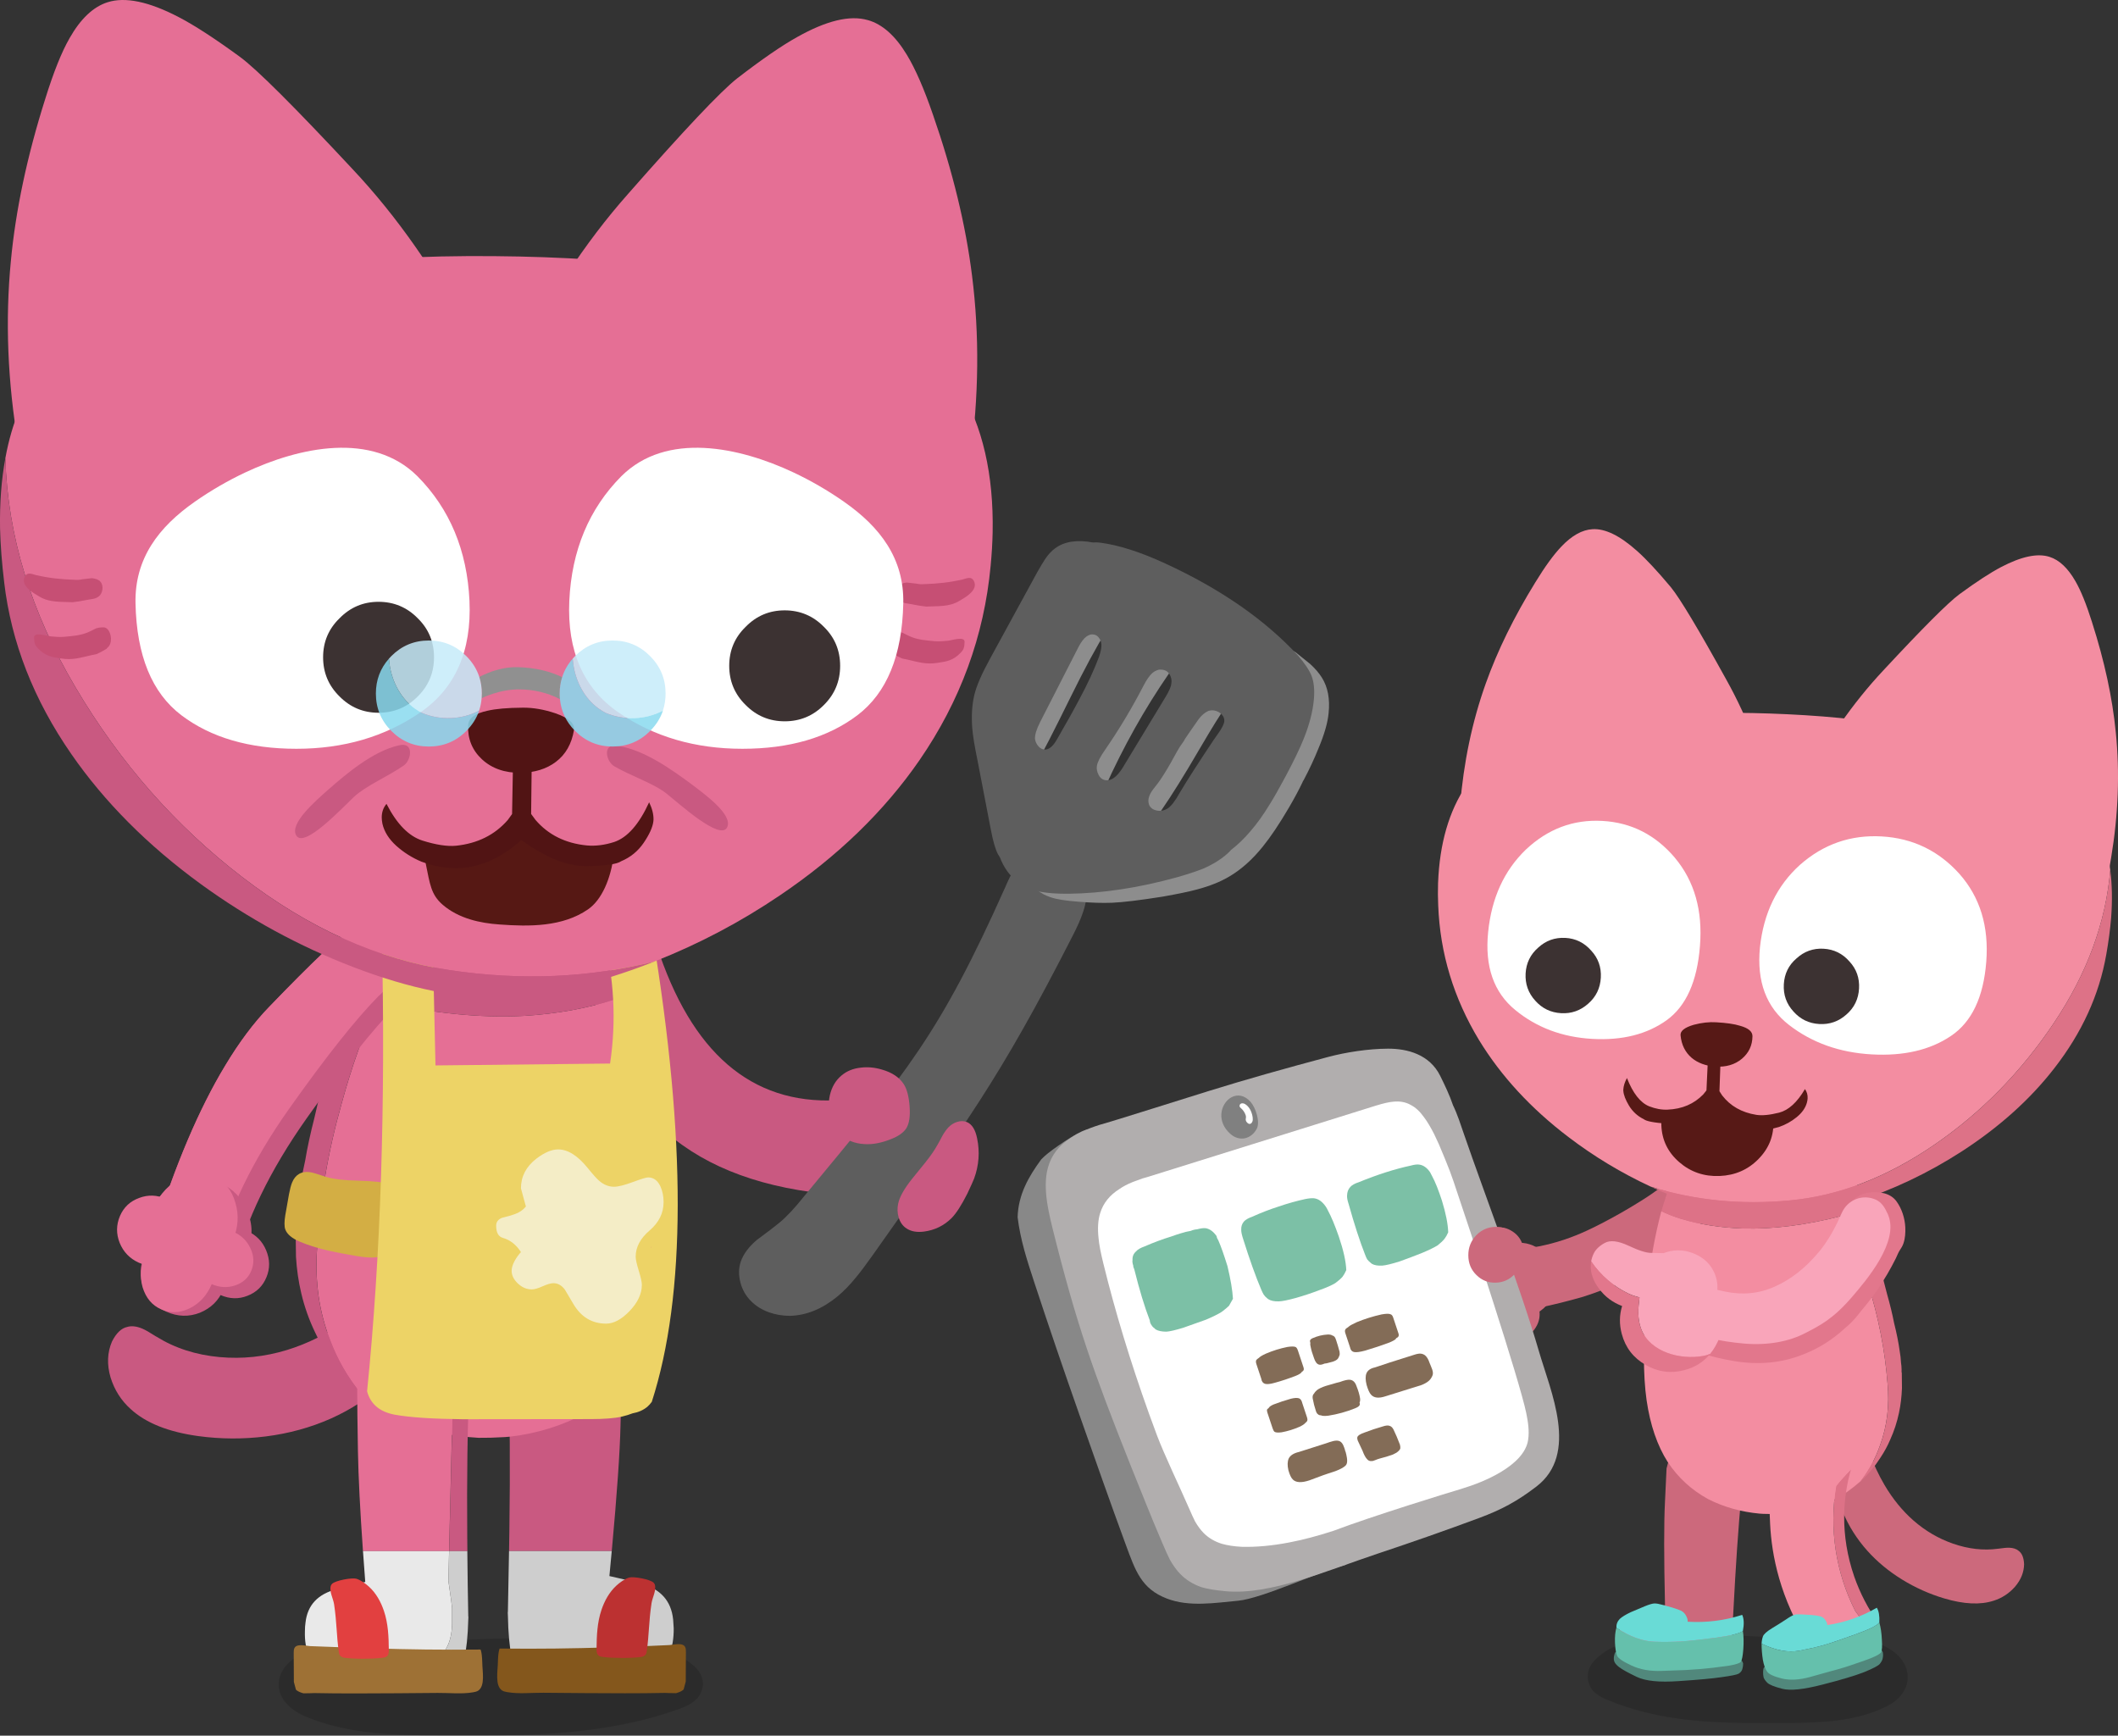 <svg fill="none" height="236" viewBox="0 0 288 236" width="288" xmlns="http://www.w3.org/2000/svg" xmlns:xlink="http://www.w3.org/1999/xlink"><rect x="0" y="0" width="288" height="236" fill="#333333" stroke="none"/><clipPath id="a"><path d="m0 0h288v236h-288z"/></clipPath><g clip-path="url(#a)"><path d="m112.126 162.3c4.498-2.9 5.028-7.131 1.596-12.694-11.586.539-19.733-6.492-24.447-21.097.172-.56.272-1.136.293-1.731 0-1.508-.513-2.707-1.545-3.597-.99-.885-2.223-1.234-3.71-1.046-1.419.212-2.648.888-3.694 2.027-1.034 1.157-1.58 2.463-1.645 3.92-.026 1.375.376 2.512 1.208 3.404 1.917 18.485 12.564 28.758 31.944 30.817z" fill="#c95981"/><path d="m110.015 154.24.118 3.405c.056 1.547.211 2.693.476 3.427.312.843.823 1.601 1.536 2.27.695.628 1.485 1.085 2.374 1.38 1.747.586 3.553.475 5.409-.329 1.584-.679 2.869-1.778 3.859-3.295 1.003-1.509 1.501-3.121 1.496-4.843 0-1.566-.383-3.009-1.157-4.322-.435-.741-.915-1.348-1.447-1.829-.932-.855-2.033-1.424-3.302-1.71-1.268-.302-2.504-.279-3.712.07-1.483.416-3.002 1.389-4.556 2.909-.497.493-.809.922-.943 1.299-.135.36-.186.885-.149 1.575v-.004z" fill="#c95981"/><path d="m147.189 124.248c.418-1.124.599-2.163.55-3.116-.018-.978-.274-1.903-.764-2.776-.476-.867-1.125-1.55-1.935-2.05-.825-.502-1.74-.755-2.746-.755-1.018-.007-1.922.258-2.719.795-.638.439-1.205 1.08-1.703 1.921-.334.516-.734 1.315-1.198 2.401-8.98 20.097-13.415 25.174-27.38 42.049-1.233 1.545-2.335 2.726-3.31 3.532-.628.518-1.647 1.301-3.067 2.342-1.09.93-1.812 1.896-2.17 2.898-.311.895-.337 1.854-.074 2.87.251.98.727 1.826 1.431 2.535.653.664 1.461 1.176 2.418 1.526.925.333 1.894.495 2.897.495 2.235-.058 4.384-.938 6.45-2.632.855-.707 1.707-1.587 2.562-2.642.56-.674 1.308-1.669 2.242-2.984 12.664-17.971 17.039-23.518 27.21-43.464.634-1.246 1.069-2.229 1.306-2.949h.002z" fill="#5e5e5e"/><path d="m165.904 93.853c.523.3.809.72.858 1.264.032.497-.24 1.185-.82 2.066-.709 1.067-2.161 3.486-4.366 7.255-1.823 3.032-3.38 5.423-4.672 7.166-.571.727-1.106 1.108-1.6 1.141-.44.007-.809-.205-1.102-.63-.288-.402-.395-.853-.33-1.352.047-.393.196-.813.451-1.264.151-.233.432-.607.848-1.125 1.011-1.29 2.028-2.746 3.051-4.368.39-.651 1.328-2.303 2.813-4.95l2.035-3.785c.444-.82.871-1.322 1.276-1.506.474-.244.996-.216 1.558.088zm8.878 9.858c.367-.823.638-1.543.81-2.159.323-1.543.261-3.123-.192-4.736-.451-1.613-1.25-2.984-2.391-4.113-.353-.321-.613-.56-.781-.716-.265-.27-.453-.546-.567-.832-.19-.328-.281-.658-.271-.99.007-.393.144-.704.409-.927.088-.051.171-.093.25-.126-.032-.258.007-.504.121-.737.135-.481.404-.764.811-.848.453-.137.971.019 1.55.469.467.049 1.027.288 1.672.718.902.716 1.55 1.234 1.94 1.557.69.634 1.227 1.259 1.61 1.875.809 1.297 1.111 2.912.904 4.845-.125 1.299-.583 2.886-1.373 4.763-.565 1.406-1.245 2.868-2.047 4.376-.065.044-.095.095-.088.158-.504 1.062-1.136 2.242-1.894 3.539-1.301 2.217-2.481 3.976-3.54 5.281-1.422 1.771-2.953 3.135-4.584 4.088-1.194.709-2.658 1.292-4.388 1.75-1.011.276-2.561.601-4.656.971-3.074.488-5.351.762-6.835.829-1.338.052-2.858.005-4.563-.137-1.752-.127-3.023-.33-3.822-.606-1.447-.49-2.43-1.292-2.948-2.405-.407-.888-.437-1.673-.093-2.349.258-.351.576-.598.953-.737.453-.137.838-.098 1.15.123.227.191.436.521.629.988.242.513.451.846.63.987.293.288.799.498 1.517.63 2.161.383 4.574.483 7.237.3 1.963-.17 4.358-.516 7.195-1.039.629-.137 1.234-.267 1.803-.397-.198-.072-.379-.156-.544-.251-.302-.235-.504-.528-.599-.881-.126-.369-.114-.711.044-1.018.19-.369.564-.609 1.127-.725.248-.016.748-.039 1.493-.065 1.274-.007 2.53-.3 3.773-.88 1.162-.549 2.228-1.299 3.188-2.261.78-.744 1.594-1.72 2.439-2.928-.053-.567.2-1.236.76-2.013.885-1.206 1.601-2.323 2.149-3.362m-17.838-14.869c.618-.878 1.192-1.315 1.726-1.311.416 0 .758.204 1.02.614.239.376.351.778.33 1.199-.037.555-.395 1.304-1.073 2.249-3.292 4.775-6.18 9.922-8.664 15.439-.474 1.041-.917 1.731-1.328 2.072-.34.284-.739.426-1.192.423-.439.007-.781-.141-1.027-.439-.488-.537-.444-1.417.132-2.64 2.928-6.155 6.287-12.027 10.078-17.611m-5.517-5.365c-.023.525-.353 1.299-.997 2.324-1.317 2.108-2.946 5.124-4.879 9.049-2.144 4.362-3.691 7.38-4.649 9.062-.536.946-1.105 1.425-1.709 1.436-.354-.004-.674-.174-.955-.516-.267-.332-.407-.699-.414-1.101.005-.534.237-1.255.697-2.166l9.254-18.145c.762-1.513 1.589-2.163 2.476-1.95.432.107.751.369.953.783.211.4.285.809.22 1.232v-.005z" fill="#8d8d8d"/><path d="m142.098 76.043c.421-.634.885-1.136 1.39-1.499 1.259-.929 2.976-1.19 5.143-.781.295-.028.6-.025.916.016 2.534.321 5.513 1.269 8.937 2.853 7.509 3.465 13.507 7.629 18.005 12.487.941 1.097 1.564 2.031 1.861 2.795.309.813.414 1.847.316 3.102-.146 1.687-.609 3.49-1.382 5.412-.502 1.267-1.313 2.956-2.44 5.077-.894 1.673-1.633 2.972-2.211 3.893-.865 1.415-1.729 2.618-2.593 3.615-.839.99-1.719 1.841-2.639 2.545-.172.2-.335.364-.49.495-.86.778-1.938 1.454-3.234 2.026-.981.395-2.187.795-3.629 1.204-5.225 1.443-10.151 2.188-14.781 2.242-1.51.009-2.778-.081-3.803-.27-1.338-.33-2.446-.841-3.32-1.543-.936-.757-1.666-1.798-2.177-3.125-.076-.142-.169-.295-.276-.455-.342-.656-.662-1.752-.953-3.293l-1.821-9.455c-.402-1.94-.641-3.418-.718-4.438-.118-1.641-.026-3.107.276-4.406.284-1.232 1.004-2.895 2.159-4.998l6.428-11.772c.444-.781.79-1.355 1.043-1.731m14.562 15.497c-.371.344-.764.906-1.168 1.687-1.571 3.039-3.318 5.953-5.244 8.747-.646.922-1.01 1.636-1.099 2.145-.069.399.005.808.221 1.231.179.381.46.623.841.72.806.184 1.615-.364 2.426-1.654l5.81-9.59c.499-.809.774-1.427.818-1.859.058-.346.025-.671-.093-.981-.149-.365-.36-.625-.628-.776-.276-.139-.606-.188-.987-.149-.33.091-.627.246-.892.474m-7.202-4.75c-.17-.258-.386-.421-.646-.488-.769-.183-1.484.365-2.149 1.634l-5.248 10.268c-.483.955-.716 1.71-.692 2.259.039.381.209.732.499 1.059.286.302.606.435.962.402.504-.048.999-.483 1.482-1.301 1.389-2.405 2.414-4.245 3.078-5.514 1.113-2.066 2.001-3.974 2.661-5.726.264-.744.381-1.334.35-1.768-.014-.286-.116-.565-.299-.83m15.609 13.77.816-1.174c.36-.569.555-.992.581-1.28.044-.493-.198-.909-.718-1.246-.495-.283-.988-.337-1.482-.165-.46.214-.883.576-1.274 1.09-1.145 1.629-1.772 2.535-1.872 2.714-.072.161-.242.419-.507.783-.248.333-.727 1.155-1.428 2.461-.718 1.257-1.311 2.194-1.775 2.802-.539.665-.86 1.109-.964 1.327-.344.639-.391 1.211-.137 1.711.225.367.594.587 1.108.664.46.063.899-.03 1.322-.286.504-.33 1.059-1.045 1.665-2.147 1.011-1.705 2.568-4.127 4.665-7.259z" fill="#5e5e5e"/><path d="m122.934 147.482c-.599-.969-1.615-1.659-3.043-2.061-.974-.286-1.926-.372-2.863-.251-1.022.112-1.881.46-2.581 1.048-.808.663-1.343 1.569-1.607 2.712-.237 1.088-.179 2.154.169 3.209.267.82.672 1.496 1.206 2.036.862.857 1.977 1.322 3.345 1.389 1.102.07 2.3-.156 3.594-.678 1.009-.391 1.699-.881 2.077-1.464.405-.642.556-1.638.453-2.989-.095-1.294-.343-2.274-.748-2.946v-.005z" fill="#c95981"/><path d="m131.502 152.58c-.418-.177-.869-.186-1.352-.033-.441.135-.839.382-1.187.742-.267.281-.535.657-.806 1.122-.295.567-.516.981-.674 1.241-.397.727-.948 1.524-1.647 2.396-.82 1.017-1.434 1.777-1.845 2.277-1.043 1.313-1.659 2.412-1.852 3.295-.146.655-.127 1.299.061 1.924.204.669.56 1.164 1.073 1.492.614.406 1.394.546 2.347.425 1.482-.191 2.746-.809 3.789-1.852.627-.641 1.333-1.743 2.126-3.309.478-1.013.787-1.701.927-2.061.65-1.785.787-3.6.406-5.445-.232-1.175-.685-1.91-1.364-2.216l-.004.004z" fill="#c95981"/><path d="m89.656 224.071c1.728.481 3.197 1.213 4.405 2.193.932.73 1.433 1.534 1.503 2.405.072.43 0 .888-.216 1.369-.156.42-.411.797-.769 1.127-.476.43-1.204.827-2.184 1.187-4.691 1.694-10.02 2.777-15.989 3.246-3.557.309-8.993.442-16.307.391-4.154-.03-7.262-.156-9.328-.377-3.473-.36-6.5-1.078-9.077-2.151-1.062-.43-1.921-.983-2.579-1.655-.834-.853-1.243-1.794-1.217-2.825 0-.853.323-1.676.966-2.466.511-.611 1.194-1.148 2.042-1.61 1.183-.644 2.46-1.088 3.831-1.339.657-.111 1.378-.181 2.168-.209l2.186-.044c3.963-.03 9.93-.195 17.901-.497 7.102-.16 13.054-.009 17.866.451 1.958.19 3.554.455 4.797.797v.004z" fill="#000" fill-opacity=".15"/><path d="m84.375 193.774.177-6.836.005-.005c-.818-5.261-3.301-7.833-7.448-7.712v.018c-4.477.158-7.137 2.44-7.985 6.837.211 6.22.258 13.533.139 21.942-.009.721-.023 1.683-.044 2.886h13.967c.713-7.772 1.111-13.484 1.19-17.132z" fill="#c95981"/><path d="m87.198 215.336c-.862-.24-2.305-.586-4.333-1.039.112-1.171.218-2.303.318-3.393h-13.967c-.035 2.04-.086 4.771-.153 8.196l-.019.179.019.4c.042 2.312.211 4.215.518 5.702.321 1.45 1.722 2.231 4.212 2.351 2.356.133 5.522.221 9.495.261 3.815.028 6.198-.651 7.151-2.034.235-.318.437-.678.595-1.075.397-.969.588-2.131.576-3.486l-.081-1.218c-.267-2.509-1.71-4.124-4.333-4.842z" fill="#cecece"/><path d="m21.255 181.735c2.518 1.569 5.39 2.498 8.624 2.789 3.057.279 6.101-.04 9.121-.958 2.795-.852 5.518-2.203 8.166-4.066 1.919-1.355 3.768-2.944 5.541-4.764l4.075 2.015c.899.453 1.464.918 1.687 1.394.267.623.128 1.457-.418 2.491-1.352 2.696-3.178 5.11-5.483 7.236-2.24 2.087-4.777 3.762-7.611 5.024-2.73 1.208-5.662 2.015-8.8 2.414-3.057.384-6.112.372-9.161-.039-4.093-.558-7.172-1.785-9.237-3.688-1.285-1.155-2.193-2.584-2.723-4.285-.518-1.766-.451-3.402.198-4.903.583-1.143 1.271-1.801 2.065-1.97.583-.175 1.259-.1 2.028.22.372.147 1.011.512 1.926 1.097v-.004z" fill="#c95981"/><path d="m83.504 135.915c1.547-.53 2.881-1.087 3.994-1.673 1.389 4.838 2.425 9.799 3.102 14.886l.657 5.702c0 .411.046.946.139 1.596l.139 2.47c.053.705.105 1.773.158 3.207l.019 1.197c.081 3.323-.028 6.232-.316 8.73-.595 5.007-1.907 9.188-3.936 12.534-1.989 3.176-4.614 5.714-7.89 7.61-3.102 1.673-6.503 2.73-10.213 3.169l-.695.058c-1.336.082-2.537.112-3.594.1-1.749-.104-3.39-.313-4.928-.615-3.139-.679-5.966-1.848-8.484-3.509-.85-.569-1.733-1.243-2.66-2.015-1.733-2.126-3.102-4.505-4.094-7.133-1.498-3.828-2.093-7.952-1.789-12.376.344-6.579 1.471-13.22 3.378-19.928 1.296-4.745 2.927-9.355 4.888-13.833 7.195 1.673 13.835 2.351 19.931 2.033 4.474-.279 8.543-1.015 12.199-2.212h-.005z" fill="#e56f95"/><path d="m85.57 128.843c.713 1.831 1.359 3.632 1.926 5.4-1.113.586-2.444 1.143-3.994 1.673-3.657 1.197-7.723 1.933-12.199 2.212-6.094.319-12.736-.36-19.931-2.033-1.961 4.478-3.592 9.088-4.888 13.833-1.907 6.708-3.032 13.352-3.378 19.928-.304 4.424.29 8.549 1.789 12.376.992 2.63 2.36 5.007 4.094 7.133-.874-.76-1.622-1.503-2.244-2.23-.648-.732-1.271-1.541-1.868-2.433-.806-1.155-1.475-2.319-2.007-3.486-.834-1.726-1.471-3.52-1.907-5.379-.372-1.569-.611-3.214-.716-4.943l-.04-2.89c-.012-.121 0-.226.04-.319l-.018-.539c0-.504.028-.936.081-1.294.028-.864.093-1.627.197-2.293.186-1.713.518-3.632.992-5.761.29-1.754.711-3.688 1.252-5.797l2.899-12.476c.409-1.952.98-4.239 1.708-6.855.741-2.763 1.684-4.982 2.823-6.655 1.101-1.727 3.197-3.009 6.298-3.846 1.919-.569 4.119-.964 6.596-1.178l.853-.081c1.243-.133 2.59-.214 4.031-.24 2.846-.093 5.504.007 7.966.298 3.457.399 5.634 1.115 6.538 2.154.966 1.131 2 3.037 3.102 5.721z" fill="#c95981"/><path d="m53.123 161c-.915-.255-2.391-.411-4.428-.464-1.954-.042-3.422-.217-4.405-.528-1.125-.367-1.738-.558-1.833-.569-.718-.156-1.31-.098-1.773.169-.42.24-.746.635-.969 1.185-.153.379-.293.911-.42 1.585l-.506 2.879c-.139.86-.139 1.494 0 1.901.239.662.915 1.229 2.023 1.694 1.113.465 2.402.867 3.882 1.204.915.213 2.247.464 4.005.762.985.156 1.777.204 2.384.146.874-.097 1.526-.413 1.961-.952.367-.437.618-1.204.76-2.306l.59-4.589c.086-.704.028-1.197-.17-1.48-.211-.295-.576-.507-1.097-.634v-.005z" fill="#d3ae44"/><path d="m91.928 230.22c.346-.093.674-.221.929-.412.04-.032.072-.069.107-.104.095-.356.195-.711.283-1.069.007-1.329.014-2.656.021-3.988 0-.225 0-.46-.086-.664-.295-.707-1.635-.328-2.163-.302-.918.044-1.833.086-2.751.123-1.791.074-3.585.137-5.376.191-5.436.158-9.286.211-14.722.162h-.228c-.014.033-.03.072-.044.114-.109.339-.174.913-.195 1.724-.002 1.09-.444 3.214.576 3.862.207.133.451.177.692.221 1.568.276 3.308.072 4.916.088 1.873.019 3.74.035 5.613.047 3.638.021 7.281.051 10.917-.026.149-.002.853.042 1.515.035l-.005-.005z" fill="#84571c"/><path d="m88.871 215.199c.079.079.137.163.163.246.253.774-.318 1.753-.437 2.529-.383 2.486-.332 4.366-.653 6.539-.025.176-.058.36-.183.499-.137.151-.355.251-.581.284-1.357.188-3.74.176-5.127.011-.209-.025-.43-.053-.597-.16-.314-.198-.342-.576-.339-.904.016-1.796.084-3.616.669-5.345.402-1.192 1.043-2.409 2.056-3.327.43-.388 1.111-.902 1.719-1.074.579-.165 2.832.226 3.311.702z" fill="#bc3131"/><path d="m63.536 209.259c-.065-8.451.028-15.355.279-20.706l-2.286 3.327h.005l-.458 19.027h2.477c-.005-.544-.009-1.093-.014-1.646z" fill="#c95981"/><path d="m63.55 210.905h-2.477l-.098 4.052c.332 2.247.497 3.462.497 3.648v2.25c-.065 2.658-1.038 4.35-2.92 5.082-1.057.399-3.201.59-6.433.58-.218 0-.439 0-.667-.004-.981-.028-2.158-.121-3.536-.279-.462-.046-.871-.095-1.236-.142-.572-.072-1.022-.144-1.347-.214-.163-.034-.297-.069-.4-.102-1.113-.214-1.989-.411-2.623-.597l-.307-.098c.132.356.323.695.574 1.011.939 1.302 3.283 1.952 7.032 1.952 3.931-.023 7.051-.093 9.356-.197 2.463-.093 3.847-.825 4.152-2.192.316-1.45.502-3.241.555-5.379l.019-.379-.019-.179c-.056-2.788-.098-5.727-.126-8.816z" fill="#cecece"/><path d="m61.524 191.878 2.286-3.327c-.862-4.171-3.476-6.337-7.848-6.495v-.019c-4.094-.134-6.556 1.987-7.39 6.356 0 2.351.035 5.344.1 8.985.063 3.439.29 7.95.683 13.526h11.709l.458-19.026z" fill="#e56f95"/><path d="m42.32 225.181c.637.186 1.51.383 2.623.597.1.035.232.067.39.102.325.07.778.142 1.347.214.365.046.776.093 1.243.142 1.378.158 2.555.251 3.536.278.225.003.444.005.66.005 3.229.009 5.369-.184 6.426-.581 1.879-.732 2.853-2.426 2.92-5.082v-2.249c0-.186-.165-1.401-.497-3.648l.098-4.053h-11.709c.093 1.336.198 2.733.309 4.192l-3.854.976c-2.583.651-4.005 2.166-4.27 4.543-.053.36-.081.75-.081 1.178-.04 1.273.139 2.37.537 3.288h.009l.316.1z" fill="#e9e9e9"/><path d="m44.934 225.779c.102.033.237.068.4.102-.158-.034-.29-.067-.39-.102-1.113-.214-1.984-.411-2.623-.597l-.316-.1v.002l.307.098c.634.186 1.51.383 2.623.597z" fill="#e56f95"/><path d="m47.924 226.235c-.467-.048-.878-.095-1.243-.141.365.046.771.093 1.236.141 1.378.159 2.556.251 3.536.279.228.003.451.005.667.005-.216 0-.434 0-.66-.005-.98-.028-2.158-.12-3.536-.279z" fill="#e56f95"/><path d="m51.413 127.072c.462.146.869.318 1.213.518l.455.279c1.259.852 2.082 2.033 2.463 3.548.36 1.515.146 2.897-.636 4.145-.29.465-.648.872-1.073 1.216-3.167 3.216-7.204 8.304-12.123 15.264-5.009 7.08-8.31 13.916-9.913 20.506l-10.968-4.505.081-.319c2.916-9.327 6.14-16.918 9.676-22.779 1.919-3.202 3.919-5.879 6.001-8.028 6.04-6.26 9.504-9.448 10.392-9.567l2.007-.337c.409-.093.816-.132 1.213-.12.383 0 .788.058 1.213.179z" fill="#c95981"/><path d="m51.413 127.071c.874.809 1.457 1.82 1.749 3.03.36 1.527.146 2.9-.637 4.125-.304.492-.657.899-1.055 1.215-3.06 3.095-7.102 8.184-12.118 15.264-4.981 7.027-8.292 13.863-9.936 20.507l-8.503-3.486c2.916-9.327 6.14-16.918 9.676-22.779 1.919-3.202 3.919-5.879 6.001-8.028 6.013-6.244 9.4-9.46 10.153-9.646.713-.174 1.336-.29 1.868-.36.502-.053.992-.074 1.471-.058.53.039.973.112 1.331.221l-.005-.005z" fill="#e56f95"/><path d="m22.631 178.356c-1.471-.651-2.502-1.739-3.097-3.265-.583-1.541-.537-3.033.139-4.483.676-1.422 1.754-2.409 3.236-2.967 1.522-.546 2.992-.499 4.41.14 1.457.639 2.474 1.7 3.057 3.188.611 1.475.602 2.939-.019 4.401-.611 1.459-1.668 2.502-3.178 3.125-1.51.586-3.022.539-4.549-.139z" fill="#c95981"/><path d="m20.721 164.293c.794-1.726 2.098-2.921 3.912-3.587 1.8-.679 3.575-.623 5.32.158 1.749.783 2.978 2.072 3.692 3.864.741 1.777.741 3.543 0 5.298-.781 1.777-2.065 3.032-3.854 3.764-1.826.704-3.662.658-5.499-.139-1.789-.797-3.039-2.119-3.754-3.962-.688-1.843-.63-3.644.177-5.4h.005z" fill="#c95981"/><path d="m30.037 167.28c1.206-.453 2.409-.411 3.615.121 1.194.53 2.04 1.401 2.542 2.612.518 1.248.53 2.463.04 3.646-.49 1.208-1.352 2.052-2.579 2.528-1.194.476-2.418.446-3.673-.1-1.243-.558-2.112-1.452-2.602-2.688-.49-1.237-.474-2.457.04-3.665.518-1.197 1.389-2.01 2.623-2.451z" fill="#c95981"/><path d="m18.934 162.88c1.206-.453 2.409-.411 3.615.121 1.206.53 2.058 1.401 2.56 2.612.502 1.247.509 2.463.018 3.643-.49 1.208-1.352 2.054-2.579 2.531-1.194.476-2.418.446-3.673-.1-1.217-.546-2.086-1.441-2.602-2.689-.49-1.236-.474-2.456.04-3.664.518-1.197 1.389-2.01 2.623-2.452z" fill="#e56f95"/><path d="m21.039 163.958c.781-1.713 1.972-2.958 3.575-3.746 1.603-.755 3.104-.825 4.507-.198 1.445.639 2.402 1.806 2.881 3.507.518 1.701.397 3.413-.36 5.14-.741 1.766-1.919 3.076-3.534 3.924-1.575.809-3.125.883-4.646.221-1.471-.65-2.439-1.847-2.92-3.588-.474-1.738-.314-3.494.497-5.26z" fill="#e56f95"/><path d="m21.892 178.018c-1.217-.53-2.051-1.527-2.502-2.986-.409-1.434-.286-2.893.379-4.38.676-1.406 1.668-2.428 2.978-3.067 1.364-.623 2.635-.669 3.812-.14 1.217.53 2.04 1.506 2.463 2.928.437 1.422.351 2.847-.258 4.285-.637 1.487-1.622 2.565-2.958 3.228-1.352.662-2.653.708-3.912.139v-.005z" fill="#e56f95"/><path d="m26.341 172.263c-.474-1.051-.502-2.073-.081-3.068.425-.957 1.171-1.608 2.244-1.951 1.045-.333 2.112-.261 3.197.22 1.085.477 1.865 1.227 2.344 2.25.49 1.022.537 2.033.139 3.03-.397.994-1.131 1.673-2.205 2.033-1.073.36-2.158.29-3.255-.198-1.113-.492-1.907-1.261-2.384-2.307v-.007z" fill="#e56f95"/><path d="m88.736 127.1h-1.773v.191c0-.031-.016-.059-.042-.086-.016-.035-.04-.07-.063-.105h-4.851c1.503 5.837 1.819 11.674.95 17.511l-23.741.256-.402-17.762h-6.893c.525 22.948-.142 43.636-2.005 62.067.462 1.748 1.731 2.812 3.796 3.191 2.082.367 5.137.569 9.172.611l17.415-.019c1.842 0 3.26-.111 4.258-.336.532-.128 1.02-.275 1.457-.447.788-.139 1.457-.436 2.005-.887.223-.198.427-.423.611-.679 4.665-14.472 4.7-35.638.105-63.508zm-.211 42.591h-.019c.012-.086.019-.179.019-.274z" fill="#edd366"/><path d="m90.234 163.474c0-.79-.139-1.503-.42-2.133-.379-.832-.943-1.248-1.687-1.248-.256 0-.95.214-2.089.635-1.138.423-1.989.634-2.553.634-.702 0-1.364-.26-1.982-.783-.337-.284-.864-.867-1.58-1.754-1.364-1.694-2.707-2.538-4.029-2.538-.874 0-1.854.414-2.95 1.248-1.406 1.085-2.107 2.433-2.107 4.041 0 .016.198.739.59 2.177.028.098.058.198.086.295-.395.481-.899.825-1.517 1.039-.42.156-1.004.325-1.749.506-.52.214-.781.565-.781 1.058 0 .945.309 1.503.927 1.67.985.284 1.8.923 2.444 1.924-.325.354-.611.756-.864 1.206-.267.507-.402.953-.402 1.332 0 .609.274 1.178.823 1.712.576.551 1.217.825 1.919.825.351 0 .841-.139 1.475-.423.634-.283 1.125-.422 1.475-.422.59 0 1.103.29 1.54.866.042.058.413.686 1.115 1.882 1.055 1.834 2.556 2.752 4.509 2.752 1.011 0 2.058-.558 3.143-1.671 1.138-1.169 1.708-2.375 1.708-3.618 0-.353-.139-.988-.42-1.901-.281-.918-.421-1.55-.421-1.903 0-1.313.634-2.502 1.896-3.576 1.266-1.085 1.896-2.363 1.896-3.827l.005-.007z" fill="#f4edc6"/><path d="m117.999 2.729c1.985.558 3.757 2.138 5.323 4.74 1.15 1.898 2.328 4.601 3.534 8.107 2.688 7.715 4.46 15.018 5.32 21.908 1.02 8.045.934 16.424-.258 25.135-.425 3.107-.962 6.267-1.605 9.478-1.815 3.532-5.904 5.484-12.272 5.856-6.433.36-11.72.244-15.863-.337-4.142-.546-8.521-1.376-13.145-2.491-4.554-1.127-9.483-3.655-14.79-7.587-5.267-3.971-7.564-8.426-6.888-13.364 3.692-7.022 6.935-12.646 9.727-16.868 2.623-3.997 5.394-7.643 8.317-10.935 7.623-8.684 12.562-13.914 14.813-15.694 3.348-2.586 6.075-4.466 8.178-5.635 3.984-2.242 7.185-3.014 9.611-2.307v-.005z" fill="#e56f95"/><path d="m9.453 5.2c1.498-2.642 3.222-4.273 5.174-4.894 2.395-.767 5.615-.093 9.667 2.017 2.119 1.097 4.9 2.902 8.336 5.41 2.291 1.687 7.383 6.762 15.284 15.234 3.071 3.263 5.952 6.829 8.652 10.701 3.002 4.303 6.405 9.829 10.215 16.57.813 4.938-1.359 9.462-6.512 13.575-5.155 4.071-10.002 6.741-14.541 8.007-4.672 1.264-9.033 2.224-13.073 2.893-4.11.697-9.388.964-15.845.802-6.375-.191-10.522-2.022-12.439-5.484-.748-3.216-1.373-6.365-1.873-9.446-1.468-8.623-1.807-16.995-1.018-25.119.651-6.904 2.209-14.251 4.679-22.042 1.124-3.618 2.221-6.355 3.292-8.217z" fill="#e56f95"/><path d="m.729 62.295c1.766-9.704 6.833-16.245 15.199-19.623 12.673-5.128 28.536-7.745 47.584-7.849 19.064-.104 35.857 1.806 50.379 5.73 7.427 2.015 12.945 6.053 16.553 12.113 3.171 5.293 4.684 11.872 4.533 19.737-.031 1.443-.121 2.946-.27 4.51-.887 9.564-4.119 18.39-9.697 26.48-4.795 6.932-11.11 13.045-18.944 18.339-5.357 3.629-11.026 6.62-17.003 8.976-8.935 2.249-18.249 2.649-27.942 1.194-9.709-1.452-19.097-5.662-28.167-12.631-9.079-6.966-16.644-15.566-22.686-25.805-6.059-10.238-9.237-20.63-9.539-31.172z" fill="#e56f95"/><path d="m.572 79.19c-.316-2.586-.504-5.031-.565-7.331-.058-3.469.181-6.657.723-9.564.3 10.543 3.48 20.932 9.539 31.172 6.045 10.236 13.607 18.838 22.686 25.805 9.07 6.966 18.458 11.176 28.167 12.631 9.693 1.452 19.006 1.055 27.942-1.194-1.508.599-3.034 1.155-4.579 1.668-6.916 2.301-12.878 3.39-17.884 3.272-2.407-.054-4.955-.353-7.646-.902-3.424-.69-7.079-1.78-10.961-3.271-7.323-2.812-14.223-6.572-20.702-11.277-7.216-5.263-13.08-11.149-17.589-17.663-5.127-7.398-8.171-15.18-9.133-23.346z" fill="#c95981"/><path d="m58.933 108.767c1.682-2.968 4.76-4.968 8.405-6.339 3.234-1.218 6.944-1.278 9.904.648 1.94 1.262 3.417 3.258 4.851 5.214 2.632 3.59 1.698 12.743-2.149 15.365-3.452 2.377-7.957 2.351-12.053 2.044-2.574-.179-5.511-.792-7.699-2.683-1.608-1.381-1.738-2.889-2.272-5.443-.76-3.62-.293-6.501 1.013-8.804z" fill="#561814"/><path d="m121.877 80.757c.051.353.211.69.451.899.462.402 1.119.39 1.64.502.697.151 1.354.253 1.972.318 1.564-.088 3.109.079 4.514-.774.76-.46 2.626-1.441 1.968-2.721-.332-.644-.939-.355-1.51-.195-1.873.423-3.343.569-5.251.639-.35.03-.703.007-1.059-.07-.441-.042-.88-.091-1.32-.151-.239.037-.45.084-.636.142-.274.123-.439.23-.488.325-.258.281-.339.695-.283 1.087z" fill="#c64f74"/><path d="m121.285 88.8c.529.328.989.569 1.373.734.302.06.553.109.75.156 1.464.337 2.56.688 4.059.439 1.236-.174 2.128-.316 3.129-1.341.151-.153.3-.318.397-.525.14-.297.156-.648.168-.983.03-.818-1.78-.2-2.27-.156-.6.056-1.22.112-1.819.06-.572-.049-1.141-.112-1.708-.191-1.382-.225-1.982-.648-2.658-.969-.123-.028-.246-.058-.369-.086-.43-.049-.853-.146-1.185.228-.567.637-.655 1.959.035 2.498l.093.137z" fill="#c64f74"/><path d="m13.923 80.166c-.051.353-.211.69-.451.899-.462.402-1.12.39-1.64.502-.697.151-1.355.253-1.972.318-1.564-.088-3.108.079-4.514-.774-.76-.46-2.625-1.441-1.968-2.721.332-.644.939-.355 1.51-.195 1.873.423 3.343.569 5.25.639.351.03.704.007 1.059-.07.441-.042.88-.091 1.32-.151.239.037.451.084.637.142.274.123.439.23.488.325.258.281.339.695.283 1.087z" fill="#c64f74"/><path d="m14.606 88.07c.69-.539.602-1.861.035-2.498-.332-.372-.755-.274-1.185-.228-.123.03-.246.058-.369.086-.676.318-1.275.744-2.658.969-.567.079-1.136.142-1.708.191-.599.051-1.217-.005-1.819-.06-.488-.046-2.3-.665-2.27.156.012.337.028.685.167.983.098.204.246.369.397.525.999 1.025 1.893 1.167 3.129 1.341 1.498.249 2.595-.102 4.059-.439.198-.046.448-.095.75-.156.383-.165.843-.407 1.373-.734l.093-.137z" fill="#c64f74"/><path d="m114.77 68.225c-2.202-1.541-4.551-2.893-6.87-3.985-7.388-3.476-17.271-5.584-23.406.507-4.398 4.434-6.758 10.08-7.081 16.94-.307 6.862 1.935 11.93 6.723 15.209 4.788 3.279 10.392 4.917 16.811 4.917 6.4 0 11.614-1.519 15.638-4.559 4.007-3.039 6.086-8.11 6.24-15.209.132-6.123-3.169-10.403-8.057-13.819z" fill="#fff"/><path d="m26.48 68.225c2.203-1.541 4.551-2.893 6.87-3.985 7.388-3.476 17.271-5.584 23.407.507 4.398 4.434 6.758 10.08 7.081 16.94.307 6.862-1.935 11.93-6.723 15.209-4.788 3.279-10.392 4.917-16.811 4.917-6.401 0-11.614-1.519-15.638-4.559-4.008-3.039-6.087-8.11-6.24-15.209-.132-6.123 3.169-10.403 8.057-13.819z" fill="#fff"/><path d="m101.395 85.228c1.459-1.492 3.227-2.238 5.304-2.238s3.868.746 5.327 2.238c1.476 1.443 2.214 3.211 2.214 5.305s-.738 3.869-2.214 5.328c-1.459 1.476-3.236 2.215-5.327 2.215-2.077 0-3.842-.739-5.304-2.215-1.491-1.459-2.237-3.237-2.237-5.328s.746-3.86 2.237-5.305z" fill="#3c3232"/><path d="m46.172 84.066c1.459-1.492 3.227-2.238 5.304-2.238 2.077 0 3.868.746 5.327 2.238 1.475 1.443 2.214 3.211 2.214 5.305s-.739 3.869-2.214 5.328c-1.459 1.476-3.236 2.215-5.327 2.215-2.077 0-3.843-.739-5.304-2.215-1.492-1.459-2.237-3.237-2.237-5.328 0-2.094.746-3.86 2.237-5.305z" fill="#3c3232"/><path d="m70.612 97.826c-12.65 0-17.817 7.771-18.351 13.661 5.578 8.115 14.613 5.315 18.354 1.186 3.71 4.108 12.45 6.411 17.998-1.704-.53-5.893-4.526-13.145-18-13.145z" fill="#e56f95"/><path d="m69.795 101.778c.005-.57.088-.941.253-1.116.328-.904.657-1.354.99-1.347.342-.002.692.444 1.05 1.343.081.174.158.804.228 1.889l-.095 8.128c.216.302.416.572.595.809 1.735 2.026 4.061 3.183 6.977 3.471 1.187.107 2.43-.051 3.726-.469 1.796-.607 3.38-2.405 4.749-5.398.411.843.609 1.631.595 2.361.002.083-.005.172-.023.262-.1.781-.537 1.745-1.315 2.891-.778 1.141-1.803 1.975-3.071 2.505-.551.397-2.121.616-4.714.653-2.609.037-5.557-1.143-8.842-3.544-2.804 2.535-5.769 3.811-8.893 3.832-1.508.005-3.076-.293-4.702-.888-1.257-.525-2.393-1.243-3.41-2.149-1.013-.918-1.643-1.917-1.891-3.002-.06-.307-.093-.595-.095-.862 0-.721.218-1.334.648-1.845 1.403 2.739 3.032 4.403 4.886 4.993 1.842.579 3.359.811 4.551.702 2.93-.304 5.276-1.466 7.044-3.49.191-.249.39-.521.595-.818l.163-8.904z" fill="#511414"/><path d="m78.047 99.269c.149-.883-.692-1.643-2.521-2.282-1.556-.523-3.036-.778-4.44-.764-2.07.014-3.668.153-4.795.416-1.722.369-2.602 1.029-2.639 1.984-.07 1.84.555 3.378 1.875 4.612 1.345 1.25 3.102 1.866 5.271 1.847 1.928-.034 3.524-.532 4.788-1.491 1.329-1.004 2.149-2.445 2.46-4.32z" fill="#511414"/><path d="m54.236 101.348c-3.543.786-7.214 3.939-9.504 5.935-1.914 1.696-5.39 4.71-4.454 6.309 1.064 1.833 6.226-3.713 7.848-5.235 1.622-1.523 4.707-2.817 6.793-4.285 1.027-.716 1.429-3.265-.683-2.724z" fill="#c95981"/><path d="m83.974 101.414c3.594.495 7.509 3.339 9.955 5.142 2.047 1.534 5.755 4.257 4.951 5.926-.911 1.912-6.507-3.195-8.248-4.58s-4.921-2.426-7.118-3.718c-1.083-.63-1.689-3.14.46-2.77z" fill="#c95981"/><path d="m76.439 92.075c-1.617-.792-3.615-1.28-5.943-1.357-1.345-.044-2.776.225-4.228.82-.42.172-.785.342-1.094.504.228.706.344 1.459.344 2.259 0 .218-.009.432-.028.644.362-.193.86-.397 1.501-.607 1.194-.393 2.379-.593 3.529-.602 2.021-.007 3.929.451 5.617 1.329-.023-.251-.037-.504-.037-.764 0-.788.118-1.529.339-2.226z" fill="#909090"/><path d="m65.174 92.042c-.339-1.048-.927-1.996-1.77-2.837-1.403-1.411-3.102-2.115-5.095-2.115-1.993 0-3.685.704-5.095 2.115-.114.114-.221.232-.325.348.191 3.026 1.756 6.014 4.523 7.399 2.43 1.013 5.322.941 7.736-.325.179-.534.293-1.094.339-1.682.016-.211.028-.425.028-.644 0-.799-.116-1.552-.344-2.259z" fill="#c5ebf9" opacity=".85"/><path d="m57.414 96.951c-2.769-1.385-4.333-4.373-4.523-7.399-1.185 1.339-1.78 2.921-1.78 4.745 0 1.987.702 3.685 2.105 5.096 1.41 1.411 3.108 2.115 5.095 2.115s3.692-.704 5.095-2.115c.822-.825 1.405-1.747 1.747-2.768-2.416 1.266-5.306 1.339-7.736.325z" fill="#89d9ef" opacity=".85"/><path d="m88.394 89.204c-1.403-1.411-3.102-2.115-5.095-2.115s-3.685.704-5.095 2.115c-.114.114-.221.232-.325.348.191 3.026 1.756 6.014 4.523 7.399 2.43 1.013 5.323.941 7.736-.325.244-.725.367-1.501.367-2.328 0-1.987-.704-3.685-2.114-5.096z" fill="#c5ebf9" opacity=".85"/><path d="m82.405 96.951c-2.769-1.385-4.333-4.373-4.523-7.399-.674.76-1.15 1.603-1.44 2.521-.221.697-.339 1.438-.339 2.226 0 .26.012.513.037.764.16 1.661.848 3.107 2.068 4.331 1.41 1.41 3.108 2.114 5.095 2.114 1.986 0 3.692-.704 5.095-2.114.822-.825 1.406-1.747 1.747-2.768-2.416 1.266-5.306 1.339-7.736.325z" fill="#89d9ef" opacity=".85"/><path d="m41.256 230.24c-.342-.092-.662-.216-.913-.402-.037-.032-.07-.067-.105-.102-.095-.348-.193-.697-.279-1.048-.009-1.306-.014-2.609-.021-3.915 0-.223 0-.451.084-.653.29-.695 1.605-.321 2.123-.298.901.045 2.337.084 3.239.121 1.759.072 3.52.135 5.278.186 5.339.154 9.116.209 14.455.161h.225c.014.032.03.069.044.111.109.332.17.897.193 1.692.002 1.071.434 3.155-.565 3.792-.202.13-.444.172-.678.216-1.54.27-3.248.07-4.828.086-1.838.019-3.673.035-5.511.046-3.573.021-7.685.052-11.258-.025-.146-.002-.839.042-1.487.035l.005-.005z" fill="#9e7135"/><path d="m45.154 215.356c-.079.079-.135.16-.163.244-.253.771.316 1.743.434 2.516.381 2.475.33 4.346.648 6.507.028.174.056.358.183.499.137.154.353.251.579.281 1.352.186 3.724.177 5.106.012.207-.023.427-.053.595-.158.314-.195.337-.572.335-.897-.016-1.787-.084-3.599-.664-5.319-.4-1.187-1.038-2.398-2.049-3.313-.427-.388-1.106-.895-1.71-1.069-.576-.163-2.823.225-3.299.699h.002z" fill="#e24040"/><path d="m233.546 161.229c-.196-.846-.704-1.45-1.499-1.84-.866-.437-1.8-.493-2.818-.186-.578.174-1.178.49-1.81.95-.165.117-.701.563-1.64 1.309-.59.471-1.459 1.087-2.623 1.812-1.775 1.118-3.603 2.161-5.478 3.125-1.529.788-2.677 1.295-3.408 1.581-2.189.88-4.438 1.468-6.673 1.759-.446.058-.787.118-1.024.183-.36.119-.632.288-.823.511-.283.323-.404.853-.362 1.592.049 1.057.098 1.843.158 2.349.121.874.321 1.625.609 2.25.076.16.151.304.227.439-.011 0-.025.002-.037.004.26.409.593.684 1.001.816.423.144 1.102.121 2.029-.091 1.916-.404 3.828-.878 5.729-1.424 6.18-1.88 11.769-5.349 16-9.862.864-.927 1.482-1.749 1.877-2.451.513-.962.697-1.834.579-2.603-.014-.055-.031-.118-.049-.181.007-.014.018-.03.025-.044zm-26.606 15.769c.197-.023.395-.047.59-.075-.197.028-.393.049-.59.075z" fill="#cc697c"/><path d="m220.364 223.568c.936-.306 2.142-.546 3.619-.715 3.627-.414 8.12-.551 13.475-.407 6.01.27 10.51.418 13.5.446l1.647.04c.595.025 1.139.088 1.634.19 1.033.228 1.998.628 2.89 1.204.639.414 1.152.895 1.54 1.448.488.711.73 1.45.73 2.216.018.93-.291 1.776-.918 2.542-.495.605-1.145 1.1-1.945 1.488-1.944.964-4.226 1.61-6.844 1.933-1.559.197-3.903.311-7.035.337-5.517.044-9.62-.072-12.301-.351-4.5-.425-8.52-1.397-12.055-2.919-.737-.323-1.288-.68-1.648-1.066-.271-.298-.467-.634-.58-1.016-.163-.432-.217-.843-.163-1.231.056-.786.432-1.504 1.134-2.163.908-.883 2.016-1.541 3.322-1.973h.002z" fill="#000" fill-opacity=".15"/><path d="m226.615 199.669c.816-3.521 2.626-5.135 5.43-4.85v.014c3.027.333 4.718 2.006 5.076 5.022-.451 4.196-.846 9.143-1.18 14.836-.077 1.316-.216 3.816-.414 7.508l.005.121-.035.27c-.142 1.561-.353 2.839-.632 3.831-.288.962-1.275 1.422-2.971 1.381-1.605-.028-3.754-.126-6.449-.298-2.589-.172-4.168-.748-4.749-1.731-.144-.23-.263-.483-.351-.76-.221-.674-.295-1.471-.218-2.386l.114-.82c.302-1.687 1.361-2.708 3.173-3.063.595-.119 1.591-.279 2.988-.486-.147-6.49-.151-11.146-.007-13.963l.218-4.631z" fill="#cc697c"/><path d="m220.796 224.841c.608.316 1.626.667 3.05 1.053 1.48.397 2.9.576 4.266.543 2.253-.06 3.998-.172 5.236-.334 1.004-.135 1.917-.353 2.742-.653.318.095.518.174.604.235.155.099.262.262.33.485.007.256-.028.525-.114.807-.082.248-.251.448-.504.601-.261.135-1.037.291-2.321.467-1.169.177-3.113.356-5.834.535-2.602.188-4.509-.005-5.71-.583-1.176-.567-1.964-1-2.356-1.299-.351-.27-.572-.523-.662-.753-.084-.202-.103-.453-.054-.748.047-.277.116-.46.202-.553.175-.184.551-.117 1.122.204h.003z" fill="#51887c"/><path d="m219.785 221.33c1.817 1.199 3.545 1.831 5.181 1.896 1.262.04 2.451.026 3.564-.037 1.024-.06 2.597-.232 4.721-.509 2.105-.279 3.35-.59 3.738-.932.111.704.132 1.529.063 2.473-.066.906-.177 1.48-.33 1.724-.121.193-.653.369-1.594.534l-2.2.289c-1.129.132-2.375.237-3.731.309l-3.216.116c-1.573.065-2.948-.177-4.116-.723-1.171-.537-1.831-.988-1.987-1.352-.149-.4-.241-.986-.276-1.755-.031-.825.035-1.503.19-2.033h-.004z" fill="#65c0ac"/><path d="m219.792 221.328c-.018-.472.137-.876.47-1.213.309-.281.806-.585 1.486-.906.437-.184 1.076-.456 1.915-.809.601-.246 1.043-.372 1.312-.379.279.003.614.059 1.004.17l1.408.388c.574.179.983.323 1.227.442.295.165.515.397.666.697.165.318.235.583.2.788 2.56.153 5.035-.159 7.418-.932.242.513.274 1.241.098 2.177-.388.342-1.631.653-3.736.932-2.123.279-3.699.448-4.721.509-1.115.062-2.302.074-3.564.037-1.637-.065-3.366-.697-5.18-1.896h.002z" fill="#69dbd6"/><path d="m273.187 210.443c.562.018 1.004.16 1.315.432.444.33.688.929.73 1.799-.017 1.108-.433 2.14-1.246 3.085-.803.902-1.763 1.532-2.88 1.885-1.81.595-4.061.492-6.752-.312-2-.597-3.896-1.447-5.682-2.542-1.831-1.124-3.425-2.444-4.777-3.957-1.403-1.575-2.509-3.323-3.311-5.237-.834-1.959-1.291-3.962-1.377-6.007-.047-.793.097-1.346.437-1.657.271-.235.75-.365 1.433-.39l3.085-.103c.593 1.625 1.292 3.123 2.103 4.499 1.122 1.894 2.43 3.495 3.921 4.803 1.613 1.415 3.409 2.463 5.379 3.149 2.084.725 4.123.957 6.119.692.73-.104 1.229-.151 1.501-.137z" fill="#cc697c"/><path d="m228.644 165.745c2.502.748 5.276 1.178 8.324 1.292 4.144.114 8.645-.46 13.502-1.717 1.408 3.004 2.593 6.102 3.555 9.297 1.41 4.52 2.288 9.004 2.634 13.456.282 2.993-.053 5.803-1.005 8.421-.63 1.804-1.515 3.439-2.658 4.91-.616.537-1.208 1.007-1.775 1.411-1.682 1.171-3.583 2.01-5.704 2.523-1.038.235-2.149.4-3.336.505-.72.03-1.533.025-2.444-.005l-.474-.03c-2.53-.233-4.858-.89-6.993-1.973-2.256-1.234-4.084-2.909-5.487-5.026-1.431-2.238-2.396-5.05-2.886-8.435-.239-1.689-.362-3.66-.362-5.914l-.007-.811c.011-.976.028-1.698.053-2.179l.054-1.678c.053-.442.076-.804.067-1.083l.346-3.876c.374-3.462.99-6.843 1.854-10.147.767.376 1.682.732 2.742 1.066h-.003z" fill="#f38da1"/><path d="m227.124 160.982c.7-1.838 1.371-3.149 2.008-3.932.592-.716 2.06-1.241 4.402-1.571 1.668-.242 3.471-.353 5.409-.339.982-.005 1.898.025 2.746.095l.58.04c1.685.102 3.186.33 4.501.685 2.121.514 3.568 1.35 4.344 2.5.801 1.118 1.48 2.605 2.028 4.466.539 1.764.964 3.302 1.276 4.62l2.181 8.412c.404 1.422.72 2.728.95 3.91.36 1.434.618 2.731.774 3.89.084.451.142.967.174 1.552.042.242.068.535.077.879l-.005.367c.028.063.04.135.033.216l.021 1.961c-.042 1.174-.177 2.294-.402 3.363-.265 1.266-.669 2.495-1.206 3.68-.339.804-.774 1.601-1.303 2.401-.391.613-.797 1.176-1.227 1.68-.411.506-.906 1.022-1.487 1.552 1.143-1.473 2.026-3.109 2.658-4.91.952-2.619 1.287-5.426 1.006-8.421-.349-4.452-1.224-8.939-2.635-13.456-.964-3.195-2.146-6.295-3.554-9.297-4.858 1.257-9.358 1.831-13.503 1.717-3.046-.114-5.822-.544-8.324-1.292-1.064-.335-1.977-.69-2.741-1.067.357-1.206.762-2.44 1.217-3.694v-.005z" fill="#dd7287"/><path d="m222.587 74.9c1.227 1.085 2.762 2.733 4.611 4.94 1.234 1.51 3.75 5.705 7.549 12.585 1.463 2.614 2.771 5.437 3.928 8.475 1.236 3.211 2.572 7.417 3.999 12.617-.275 3.374-2.451 5.993-6.533 7.852-4.103 1.829-7.751 2.781-10.941 2.86-3.231.061-6.265-.032-9.097-.279-2.839-.22-6.368-.922-10.594-2.105-4.175-1.183-6.608-3.076-7.298-5.686.04-2.226.147-4.401.319-6.525.481-5.953 1.649-11.521 3.503-16.707 1.582-4.443 3.827-9.027 6.74-13.749 1.312-2.149 2.493-3.769 3.534-4.859 1.419-1.496 2.829-2.284 4.228-2.363 1.712-.112 3.729.869 6.05 2.944z" fill="#f38da1"/><path d="m284.466 84.599c1.696 5.289 2.774 10.275 3.232 14.964.558 5.514.344 11.202-.632 17.06-.335 2.094-.75 4.234-1.252 6.418-1.297 2.359-4.117 3.606-8.454 3.753-4.394.123-7.988-.047-10.785-.511-2.753-.442-5.722-1.088-8.903-1.936-3.092-.85-6.398-2.656-9.913-5.41-3.515-2.779-5.002-5.848-4.463-9.206 2.577-4.587 4.881-8.344 6.914-11.274 1.826-2.635 3.782-5.063 5.864-7.285 5.357-5.767 8.814-9.227 10.366-10.375 2.335-1.71 4.222-2.939 5.662-3.692 2.753-1.443 4.942-1.908 6.575-1.392 1.329.418 2.509 1.522 3.533 3.314.732 1.259 1.485 3.116 2.259 5.572z" fill="#f38da1"/><path d="m195.547 120.027c.207-5.347 1.487-9.752 3.828-13.217 2.67-3.978 6.566-6.511 11.689-7.596 9.983-2.103 21.438-2.758 34.37-1.968 12.933.809 23.587 3.19 31.965 7.15 5.529 2.595 8.714 7.224 9.548 13.886-.597 7.138-3.15 14.07-7.65 20.792-4.493 6.711-9.948 12.26-16.367 16.643-6.426 4.389-12.954 6.892-19.576 7.503-6.621.622-12.922-.003-18.899-1.876-3.985-1.849-7.711-4.096-11.182-6.741-5.109-3.882-9.156-8.274-12.148-13.166-3.457-5.706-5.316-11.82-5.562-18.338-.046-.95-.053-1.975-.019-3.077v.005z" fill="#f38da1"/><path d="m243.352 163.225c6.621-.611 13.15-3.114 19.576-7.503 6.419-4.383 11.874-9.929 16.367-16.643 4.5-6.722 7.051-13.651 7.65-20.792.258 1.994.298 4.169.121 6.527-.137 1.601-.355 3.251-.657 4.952-.958 5.503-3.318 10.668-7.082 15.499-3.278 4.225-7.478 7.994-12.601 11.312-4.572 2.948-9.393 5.235-14.464 6.855-2.693.866-5.209 1.473-7.546 1.81-1.838.265-3.576.372-5.216.316-3.387-.112-7.39-1.076-12.006-2.898-1.05-.42-2.063-.855-3.039-1.31 5.978 1.87 12.278 2.498 18.899 1.875z" fill="#dd7287"/><path d="m255.86 113.729c4.208.237 7.73 1.931 10.566 5.079 2.818 3.177 4.038 7.169 3.659 11.981-.378 4.829-1.984 8.189-4.816 10.08-2.832 1.908-6.421 2.74-10.763 2.496-4.354-.244-8.09-1.573-11.212-3.978-3.113-2.398-4.44-5.923-3.98-10.577.495-4.65 2.312-8.394 5.448-11.222 3.19-2.811 6.891-4.096 11.098-3.859z" fill="#fff"/><path d="m227.77 116.662c2.644 3.174 3.771 7.164 3.385 11.965-.374 4.821-1.884 8.186-4.535 10.096-2.676 1.917-6.045 2.765-10.104 2.535-4.077-.23-7.571-1.54-10.489-3.936-2.916-2.396-4.143-5.916-3.676-10.559.46-4.645 2.175-8.393 5.13-11.244 2.997-2.821 6.466-4.12 10.408-3.899 3.943.221 7.237 1.903 9.883 5.04z" fill="#fff"/><path d="m244.279 130.321c1.048-.962 2.277-1.401 3.687-1.322 1.403.079 2.574.656 3.515 1.729.953 1.029 1.387 2.256 1.308 3.678-.079 1.432-.65 2.61-1.714 3.535-1.055.943-2.284 1.375-3.687 1.296-1.413-.079-2.584-.648-3.52-1.703-.953-1.039-1.389-2.275-1.308-3.704.081-1.422.65-2.591 1.714-3.506h.003z" fill="#3c3232"/><path d="m212.85 127.524c1.404.079 2.574.656 3.515 1.729.953 1.029 1.39 2.256 1.311 3.678-.079 1.432-.651 2.61-1.713 3.535-1.054.943-2.283 1.375-3.686 1.296-1.411-.079-2.584-.646-3.52-1.703-.95-1.045-1.385-2.282-1.308-3.704.081-1.413.653-2.581 1.712-3.506 1.048-.962 2.277-1.401 3.687-1.322z" fill="#3c3232"/><path d="m255.338 220.581c-.476.191-.955.374-1.434.553-.213-.265-.794-.927-1.626-2.082-2.681-5.277-3.571-11.249-2.602-17.009.639-.802 1.313-1.548 2.017-2.24-1.085 3.692-1.534 8.841.441 14.565.809 2.316 1.914 4.394 3.206 6.213z" fill="#dd7287"/><path d="m245.754 223.966c.086-.132.175-.262.263-.395-4.008-6.255-5.111-12.152-5.32-16.326-.165-3.597-.105-4.626.392-6.936 1.559-4.287 5-4.215 6.317-4.215 1.315 0 4.44.746 4.287 3.718-.704.692-1.378 1.438-2.017 2.24-.969 5.76-.079 11.73 2.602 17.009.829 1.15 1.41 1.81 1.624 2.08-2.683 1.006-5.439 1.873-8.15 2.828h.002z" fill="#f38da1"/><path d="m255.675 224.277c-.084-.052-.279-.082-.588-.093-.751.453-1.566.841-2.442 1.157-1.078.392-2.681.853-4.802 1.385-1.273.311-2.602.427-3.984.353-1.429-.086-2.405-.214-2.932-.384-.56-.176-.916-.16-1.064.042-.075.093-.114.281-.121.565-.007.283.014.537.065.755.053.2.214.442.483.723.272.279.953.562 2.044.841 1.092.29 2.928.1 5.509-.572 2.537-.646 4.423-1.213 5.657-1.698 1.208-.493 1.91-.862 2.107-1.109.223-.269.358-.529.402-.783.053-.272.056-.534.012-.792-.068-.2-.189-.33-.353-.388h.002z" fill="#51887c"/><path d="m255.891 222.957c-.035-.878-.151-1.657-.342-2.34-.304.409-1.412.953-3.327 1.638-1.868.677-3.296 1.16-4.284 1.448-.99.27-2.086.516-3.294.746-1.522.272-3.222-.047-5.107-.962-.004.709.054 1.438.17 2.187.135.752.334 1.301.602 1.647.251.337.922.644 2.009.913 1.09.253 2.344.188 3.766-.2l2.914-.813c1.147-.293 2.283-.644 3.408-1.048.906-.302 1.568-.539 1.988-.709.832-.337 1.297-.608 1.401-.813.124-.281.156-.846.096-1.694z" fill="#65c0ac"/><path d="m255.549 220.616c.042-.918-.074-1.59-.346-2.012-2.112 1.222-4.354 2.007-6.733 2.358.014-.165-.074-.393-.265-.685-.19-.272-.427-.442-.711-.512-.329-.079-.715-.137-1.161-.174l-1.355-.079c-.378-.028-.69-.016-.929.037-.262.065-.662.281-1.194.651-.655.43-1.292.829-1.914 1.201-.716.439-1.125.814-1.229 1.12-.105.307-.163.628-.175.967 1.884.913 3.585 1.236 5.107.962 1.208-.226 2.304-.476 3.294-.746.988-.29 2.416-.771 4.284-1.45 1.915-.685 3.02-1.229 3.327-1.638z" fill="#69dbd6"/><path d="m241.143 152.413c.081 1.987-.59 3.711-2.017 5.166-1.424 1.462-3.192 2.235-5.304 2.321-2.112.084-3.94-.543-5.485-1.884-1.54-1.334-2.346-2.995-2.43-4.982-.081-1.982.592-3.702 2.017-5.166 1.431-1.454 3.203-2.223 5.313-2.309 2.112-.086 3.933.536 5.473 1.872 1.541 1.341 2.351 3.003 2.43 4.982z" fill="#571916"/><path d="m239.177 139.754c1.067.098 2.084.495 3.053 1.194.904.653 1.649 1.481 2.237 2.484.251.426.458.851.62 1.276.458 1.176.588 2.359.393 3.546-.207 1.332-.866 2.463-1.977 3.402-1.101.96-2.319 1.45-3.659 1.471-1.294.044-2.681-.363-4.163-1.225-.934-.534-1.796-1.187-2.579-1.963-.676.653-1.461 1.157-2.354 1.503-.871.339-1.779.514-2.727.525-.641-.009-1.594-.146-2.858-.409-.543-.097-.968-.197-1.273-.295-.455-.174-.836-.381-1.143-.623-.455-.381-.892-1.068-1.305-2.061-.328-.753-.539-1.38-.637-1.882-.023-.153-.039-.29-.051-.409-.056-.511 0-1.078.163-1.698.106-.405.297-.965.571-1.685.239-.567.448-.96.62-1.178.36-.414.753-.604 1.176-.572.23.012.437.112.62.295.163.175.235.37.214.588 1.252-.643 2.572-1.064 3.952-1.259.794-.133 1.491-.133 2.088 0 .753.162 1.329.497 1.731.999.174.218.332.328.474.328.107 0 .225-.086.358-.261.774-.892 2.079-1.526 3.919-1.896 1.034-.188 1.88-.253 2.532-.197h-.002z" fill="#f38da1"/><path d="m220.733 148.33v-.177c.028-.495.193-1.017.495-1.571.813 2.069 1.819 3.349 3.018 3.842.873.339 1.71.49 2.504.453 1.979-.079 3.603-.772 4.867-2.085.195-.234.335-.411.423-.532l.256-5.514c.076-.72.151-1.143.22-1.276.277-.59.532-.878.767-.864.216.002.423.318.623.943.1.133.139.393.118.781l-.218 6.044.374.576c1.11 1.436 2.653 2.315 4.63 2.633.788.126 1.826.026 3.115-.297 1.283-.335 2.452-1.402 3.509-3.205.269.377.388.804.36 1.281-.007.162-.042.355-.1.576-.202.723-.667 1.378-1.394 1.968-.718.583-1.515 1.025-2.391 1.329-1.129.342-2.202.488-3.217.43-2.124-.13-4.085-1.108-5.885-2.946-2.314 1.503-4.354 2.191-6.124 2.065-1.78-.125-2.835-.33-3.171-.611-.835-.409-1.497-1.015-1.996-1.822-.486-.81-.744-1.487-.778-2.021z" fill="#571916"/><path d="m236.854 143.966c-.967.804-2.179 1.155-3.645 1.055-1.304-.1-2.37-.5-3.195-1.197-.869-.753-1.368-1.763-1.494-3.025-.074-.6.521-1.085 1.787-1.457 1.096-.291 2.116-.402 3.05-.342 1.404.079 2.477.235 3.22.467 1.155.312 1.729.788 1.72 1.439-.017 1.245-.498 2.265-1.446 3.062h.003z" fill="#571916"/><path d="m198.883 172.938c-.627.985-.818 2.045-.581 3.179.249 1.161.857 2.058 1.836 2.69.98.614 2.025.793 3.154.535 1.092-.253 1.943-.867 2.549-1.838.599-.971.79-2.01.553-3.114-.239-1.115-.836-1.989-1.78-2.623-.959-.63-1.984-.839-3.08-.63-1.12.221-2.003.823-2.653 1.803h.004z" fill="#cc697c"/><path d="m205.63 169.082c-1.362.271-2.426.992-3.206 2.165-.758 1.185-.995 2.473-.7 3.855.302 1.404 1.046 2.487 2.219 3.246 1.203.739 2.472.953 3.808.653 1.324-.323 2.351-1.064 3.076-2.221.732-1.176.955-2.435.673-3.778-.283-1.33-1.005-2.38-2.16-3.151-1.136-.779-2.372-1.034-3.71-.769z" fill="#cc697c"/><path d="m209.27 177.892c-.202-.92-.685-1.631-1.447-2.133-.776-.532-1.62-.702-2.526-.507-.913.212-1.626.723-2.137 1.531-.499.821-.653 1.699-.448 2.64.206.948.697 1.676 1.48 2.182.796.509 1.651.653 2.557.43.888-.216 1.583-.734 2.087-1.555.49-.787.634-1.649.436-2.588z" fill="#cc697c"/><path d="m202.063 173.299c.79.506 1.641.65 2.544.427.906-.213 1.601-.727 2.082-1.54.492-.797.641-1.657.451-2.584-.207-.932-.69-1.65-1.455-2.15-.785-.525-1.626-.687-2.516-.49-.922.212-1.635.713-2.144 1.515-.504.82-.653 1.699-.448 2.64.202.957.696 1.687 1.489 2.184h-.003z" fill="#cc697c"/><path d="m138.374 165.532c.075-3.118 1.52-5.579 3.209-7.888.141-.145.288-.286.436-.423 1.004-.921 4.417-3.279 5.651-3.597 1.682-.437 1.04.615 2.697.088.267-.084.532-.167.799-.251.497 1.187.994 2.377 1.522 3.551 1.308 2.911 2.704 5.772 4.186 8.588 5.211 9.901 11.145 19.335 16.242 29.311 3.243 6.343 11.305 17.532 9.771 17.892-3.236.758-11.237 4.552-14.571 4.854-3.074.279-6.582.876-9.641-.297-3.485-1.339-4.282-3.769-5.611-7.373-2.03-5.498-4.354-12.127-6.301-17.656-2.104-5.978-4.153-11.976-6.133-17.996-.987-3.005-1.877-5.733-2.253-8.8z" fill="#888"/><path d="m150.23 152.743c.014.037 13.207-4.111 14.044-4.371 5.373-1.673 10.817-3.188 16.26-4.641 2.495-.667 5.553-1.131 8.192-1.143 2.637-.014 5.673.779 7.114 3.704.634 1.283 1.282 2.64 1.742 4.001.599 1.234 1.038 2.619 1.482 3.911 2.825 8.214 7.63 20.693 10.178 29.471 1.608 5.545 5.481 13.994-.318 18.446-2.609 2.003-4.758 3.153-7.774 4.273-4.553 1.694-9.139 3.297-13.744 4.831-6.979 2.324-14.727 5.73-20.818 5.126-1.229-.121-2.293-.263-3.195-.534-1.141-.391-2.1-.986-2.881-1.778-.508-.518-.987-1.176-1.433-1.964-.274-.543-.618-1.303-1.029-2.277-1.448-3.348-3.072-7.477-4.349-10.638-5.009-12.601-7.293-18.979-10.562-32.076-.45-1.801-.729-3.223-.841-4.261-.181-1.611-.111-2.975.207-4.09.462-1.661 1.482-2.993 3.062-3.997.565-.402 1.264-.776 2.096-1.115.743-.304 1.6-.625 2.56-.878z" fill="#b1aeae"/><path d="m154.625 160.501c.479-.195 1.008-.37 1.585-.516l30.936-9.669c.985-.302 1.761-.474 2.323-.52.883-.091 1.668.053 2.351.439.651.328 1.257.89 1.824 1.689.43.572.887 1.334 1.375 2.294.428.869.855 1.835 1.278 2.9.053.104.102.225.149.362.053.105.102.226.148.363.372.89.73 1.835 1.069 2.837 2.07 6.079 8.947 26.962 9.869 31.437.251 1.215.444 2.477.256 3.69-.546 3.497-6.145 5.753-8.861 6.562-.102.04-.202.072-.307.102-1.171.335-11.995 3.66-17.292 5.672-2.142.7-4.16 1.23-6.054 1.592-2.328.446-4.472.639-6.431.586-1.043-.054-1.949-.193-2.72-.416-.957-.302-1.763-.776-2.423-1.425-.43-.432-.827-.966-1.197-1.605-.223-.444-.509-1.067-.857-1.869-1.189-2.739-3.336-7.212-4.324-9.838-.383-1.027-.752-2.031-1.108-3.014-2.53-7.066-4.586-13.84-6.173-20.316-.369-1.482-.594-2.651-.666-3.509-.142-1.322-.07-2.442.216-3.36.413-1.364 1.294-2.467 2.641-3.309.488-.339 1.085-.653 1.794-.938.188-.077.388-.151.602-.223v.007z" fill="#fff"/><path d="m166.074 151.515c.1-2.047 2.307-3.602 3.982-1.685.707.809 1.311 2.71.841 3.63-.706 1.38-2.328 1.864-3.626.69-.904-.82-1.239-1.768-1.197-2.635z" fill="#808080"/><path d="m168.555 150.34c.005-.096.047-.184.11-.237.16-.131.418-.103.611.004.302.168.569.472.745.811.198.381.358.946.326 1.357-.024.312-.247.635-.549.523-.218-.084-.457-.388-.399-.669.016-.077.021-.156.025-.233 0-.013 0-.023 0-.037-.004-.042-.009-.081-.016-.123-.002-.009-.002-.021-.007-.03-.009-.037-.021-.072-.032-.109-.121-.358-.347-.672-.611-.904-.063-.054-.131-.107-.17-.184-.028-.053-.039-.114-.037-.169h.002z" fill="#fff"/><path d="m169.329 151.48.014.037s-.012-.027-.026-.06v.007s.007.012.01.016h.004z" fill="#fff"/><path d="m169.192 151.249v.006c-.021-.025-.035-.044-.037-.046.007.009.014.014.021.023.004.007.007.012.014.017z" fill="#fff"/><path d="m165.428 168.077c-.45-.648-.964-1.011-1.542-1.085-.274-.019-.642.033-1.104.156-.309.025-.597.095-.859.213-.477.079-.925.191-1.348.33-.441.133-.88.277-1.313.437-1.201.367-2.402.814-3.601 1.339-.583.209-.971.432-1.159.667-.367.309-.534.711-.504 1.201-.04.186-.005.439.102.764-.011.114.033.272.133.474.694 2.794 1.398 5.113 2.111 6.96.014.246.098.469.249.669.112.184.26.328.448.439.005.061.042.103.117.126.316.193.792.293 1.431.3.443-.024 1.208-.198 2.288-.526 1.062-.383 2.089-.748 3.078-1.094.927-.386 1.654-.746 2.18-1.078.441-.335.769-.609.982-.821.135-.248.314-.567.537-.955-.065-1.152-.314-2.63-.743-4.429-.481-1.547-.893-2.711-1.236-3.49-.135-.206-.219-.404-.249-.599z" fill="#7cc0a6"/><path d="m194.745 159.94c-.102-.205-.195-.386-.281-.542-.432-.634-.934-.985-1.505-1.05-.265-.04-.635.005-1.111.135-2.165.462-4.53 1.217-7.088 2.263-.539.172-.92.386-1.145.639-.284.3-.43.685-.444 1.157-.026.274.044.667.214 1.174.769 2.756 1.514 5.054 2.239 6.892.089.244.184.455.286.634.16.193.321.351.483.474.028.037.075.077.14.119.341.204.822.285 1.44.248.465-.035 1.248-.223 2.349-.569 1.05-.377 2.07-.762 3.057-1.157.948-.398 1.654-.742 2.119-1.034.425-.342.736-.639.934-.897.165-.214.33-.502.49-.869-.035-1.132-.318-2.563-.85-4.299-.479-1.471-.922-2.577-1.329-3.318z" fill="#7cc0a6"/><path d="m180.26 164.041c-.47-.676-1.002-1.048-1.601-1.113-.288-.026-.678.009-1.171.107-1.189.258-2.4.597-3.631 1.02-1.157.367-2.344.825-3.564 1.373-.534.195-.908.405-1.122.632-.284.312-.414.7-.393 1.165-.004.288.084.704.265 1.252.869 2.772 1.694 5.075 2.472 6.911.095.225.2.434.309.625.144.209.302.378.469.502.04.041.086.081.14.118.337.228.824.332 1.461.314.455-.012 1.234-.168 2.333-.47 1.073-.306 2.114-.653 3.122-1.038.983-.347 1.722-.67 2.216-.972.453-.334.783-.625.992-.871.154-.197.323-.497.507-.897-.047-1.183-.383-2.7-1.011-4.552-.536-1.541-1.031-2.723-1.482-3.551-.095-.206-.197-.392-.309-.555z" fill="#7cc0a6"/><g fill="#836c57"><path d="m186.962 185.928c-.611.13-.999.404-1.161.82-.149.376-.14.897.028 1.566.192.66.392 1.102.604 1.322.395.449 1.047.521 1.958.219l4.923-1.539c.888-.367 1.208-.708 1.445-1.222.263-.523-.142-1.176-.372-1.787-.162-.49-.374-.836-.631-1.038-.356-.244-.725-.303-1.439-.065l-3.352 1.059-2 .665z"/><path d="m175.239 198.306c-.183.413-.197.945-.046 1.601.181.643.388 1.069.615 1.275.428.421 1.178.453 2.247.1.63-.234 1.259-.469 1.889-.704.906-.337 1.949-.553 2.755-1.09.144-.095.286-.204.374-.353.251-.413.012-1.32-.109-1.759-.039-.023-.065-.102-.079-.237-.135-.407-.283-.948-.688-1.162-.501-.267-1.326.089-1.828.254l-3.74 1.192c-.714.167-1.178.462-1.39.885"/><path d="m176.192 183.162c-.191-.095-.569-.102-1.134-.016-1.003.202-1.975.504-2.913.904-.495.223-.818.418-.969.583-.016.021-.035.033-.056.04-.114.067-.211.151-.292.251-.072.125-.068.313.016.562l.66 1.984c.051.361.218.591.501.686.279.081.721.037 1.322-.135.962-.262 1.926-.583 2.895-.962.402-.163.658-.321.767-.474.016-.021.023-.037.018-.049.135-.074.214-.144.237-.209.061-.093.058-.237-.007-.434l-.75-2.261c-.079-.237-.177-.393-.293-.47"/><path d="m181.161 181.579c-.13-.084-.327-.126-.595-.126-.724.037-1.426.207-2.102.509-.177.084-.279.177-.309.274-.042.065-.037.177.016.339l.005.017c-.03.137-.019.311.039.52.084.444.237.96.458 1.548.172.516.397.811.676.883.172.058.425.011.757-.137.096-.019.193-.033.293-.04l.825-.216c.332-.111.562-.244.688-.4.088-.118.153-.248.195-.39.007-.016.016-.03.023-.046.049-.119.056-.293.019-.521-.137-.527-.295-1.06-.474-1.599-.07-.206-.133-.344-.195-.413-.089-.112-.184-.168-.286-.172-.017-.007-.026-.016-.028-.028"/><path d="m183.354 180.411c-.014.032-.035.053-.058.06-.132.072-.237.149-.316.233-.111.134-.128.323-.046.564l.643 1.938c.063.346.237.556.523.628.309.065.823 0 1.543-.196 1.094-.323 2.188-.685 3.282-1.092.481-.202.779-.372.89-.506.017-.033.021-.056.016-.07.156-.079.251-.146.286-.2.093-.116.107-.267.044-.458l-.727-2.186c-.076-.228-.188-.367-.334-.416-.193-.105-.609-.1-1.25.014-1.166.262-2.291.613-3.371 1.057-.567.258-.941.467-1.125.627"/><path d="m180.288 188.441c-.579.193-.99.391-1.232.593-.172.151-.306.311-.404.481-.016.019-.032.037-.049.056-.107.144-.141.339-.104.583.102.576.246 1.143.434 1.703.072.219.165.365.279.437.1.102.239.151.414.146.023.005.037.014.041.026.2.07.523.077.971.023 1.222-.19 2.431-.523 3.622-1.001.33-.137.523-.263.574-.374.084-.082.098-.21.04-.379l-.007-.019c.079-.162.102-.358.069-.592-.069-.479-.23-1.027-.48-1.648-.182-.548-.491-.839-.92-.871-.296-.023-.739.077-1.329.3-.163.041-.328.081-.491.123l-1.424.413"/><path d="m188.9 193.856c-.205-.061-.488-.028-.855.093-.86.244-1.68.516-2.465.82-.597.198-.934.409-1.006.632-.032.123-.019.277.04.455l.664 1.418c.2.544.409.927.632 1.15.151.177.344.256.576.235.116.018.311-.033.586-.151.19-.091.676-.24 1.456-.442.149-.049.3-.1.449-.148.148-.049.29-.098.422-.142.158-.081.316-.16.472-.242.286-.195.462-.381.532-.56.028-.137.014-.316-.042-.539-.299-.792-.594-1.482-.88-2.068-.151-.29-.346-.46-.583-.509"/><path d="m175.509 190.193c-.79.221-1.575.481-2.356.783-.341.156-.548.3-.616.435-.03.023-.041.042-.037.053-.093.059-.158.117-.197.17-.042.098-.033.242.03.43l.72 2.168c.075.225.163.379.265.458.165.1.481.118.948.06.832-.151 1.64-.4 2.425-.743.407-.191.667-.363.786-.514.011-.019.028-.03.044-.035.072-.065.142-.137.209-.216.072-.121.067-.302-.012-.541l-.639-1.924c-.074-.34-.22-.556-.441-.649-.253-.083-.63-.062-1.134.063"/></g><path d="m200.758 173.365c.734.725 1.612 1.073 2.634 1.038 1.018-.023 1.88-.416 2.584-1.18.706-.741 1.064-1.631 1.069-2.67-.014-1.046-.372-1.926-1.076-2.637-.725-.744-1.585-1.109-2.588-1.099-1.034.016-1.917.395-2.642 1.138-.729.765-1.087 1.676-1.08 2.731 0 1.073.369 1.968 1.104 2.681h-.003z" fill="#cc697c"/><path d="m225.732 178.374c-.199 1.05-.271 2.247-.206 3.585 3.859 1.578 7.276 2.614 10.259 3.105 3.399.564 6.554.255 9.456-.923 2.067-.802 3.949-1.989 5.648-3.562.192-.158.36-.307.508-.439.607-.572 1.157-1.197 1.652-1.871.809-.939 1.564-1.922 2.263-2.944.929-1.357 1.759-2.781 2.493-4.255.176-.355.316-.771.539-1.099.2-.293.362-.564.481-.906.237-.692.283-1.436.253-2.163-.054-1.248-.469-2.556-1.206-3.565-.843-1.152-2.36-1.345-3.777-1.18-1.434.169-2.672 1.252-3.253 2.658-.223.539 4.317 4.092 5.106 4.234-1.031 2.244-2.604 5.233-3.861 6.676-2.381 2.309-4.616 4.006-6.705 5.089-2.086 1.082-4.82 1.294-8.201.634-3.368-.651-6.54-1.346-9.509-2.091l-1.937-.983z" fill="#e2778c"/><path d="m227.628 175.198c-1.078.976-2.023 3.311-2.204 4.459l2.448.774c2.972 1.255 5.885 1.963 9.303 2.256 3.294.281 6.158-.318 8.247-1.399 2.089-1.08 3.78-1.926 6.28-4.787 2.223-2.56 6.521-7.675 5.057-11.269-.025-.065-.055-.133-.083-.196-.36-.773-.767-1.522-1.561-1.893-.69-.323-1.49-.419-2.238-.251-.06.014-.121.028-.179.044-.731.209-1.408.669-1.856 1.289-.416.577-.66 1.306-.976 1.955-.713 1.461-1.549 2.872-2.597 4.117-1.782 2.122-3.745 3.662-5.892 4.622-2.149.976-4.43 1.206-6.832.692-2.396-.504-4.061-1.061-4.998-1.673-.894.535-1.533.951-1.916 1.253v.007z" fill="#f9a5ba"/><path d="m231.578 184.365c.316-.058.641-.14.945-.261.265-.323.511-.676.73-1.061.964-1.667 1.196-3.423.699-5.275-.146-.549-.348-1.058-.597-1.529.105-.379.167-.753.179-1.125.018-.655-.112-1.315-.388-1.98-.53-1.222-1.438-2.103-2.716-2.646-.569-.244-1.136-.398-1.703-.451-.755-.081-1.51.005-2.26.262-.086.031-.165.063-.251.096-.511-.019-1.076-.033-1.703-.037-.669 0-1.703-.33-3.106-.995-1.397-.646-2.463-.767-3.195-.36-.734.402-1.234.881-1.498 1.429-.175.348-.286.709-.351 1.083 1.266 1.88 3.041 3.409 5.088 4.382.481.226.968.381 1.482.507-.181 1.452-.314 2.914.237 4.329 1.229 3.162 5.394 4.189 8.405 3.634z" fill="#f9a5ba"/><path d="m217.436 175.224c.79 1.083 1.838 1.866 3.134 2.358-.378 1.223-.395 2.491-.044 3.8.495 1.852 1.578 3.253 3.241 4.205 1.673.967 3.436 1.202 5.288.705 1.424-.372 2.579-1.102 3.471-2.182-.305.12-.63.202-.946.26-3.011.553-7.176-.474-8.405-3.634-.553-1.418-.419-2.877-.237-4.329-.514-.124-1.004-.277-1.483-.507-2.044-.971-3.821-2.503-5.087-4.382-.033.188-.056.376-.061.571-.025 1.069.351 2.112 1.127 3.133h.002z" fill="#e2778c"/></g></svg>